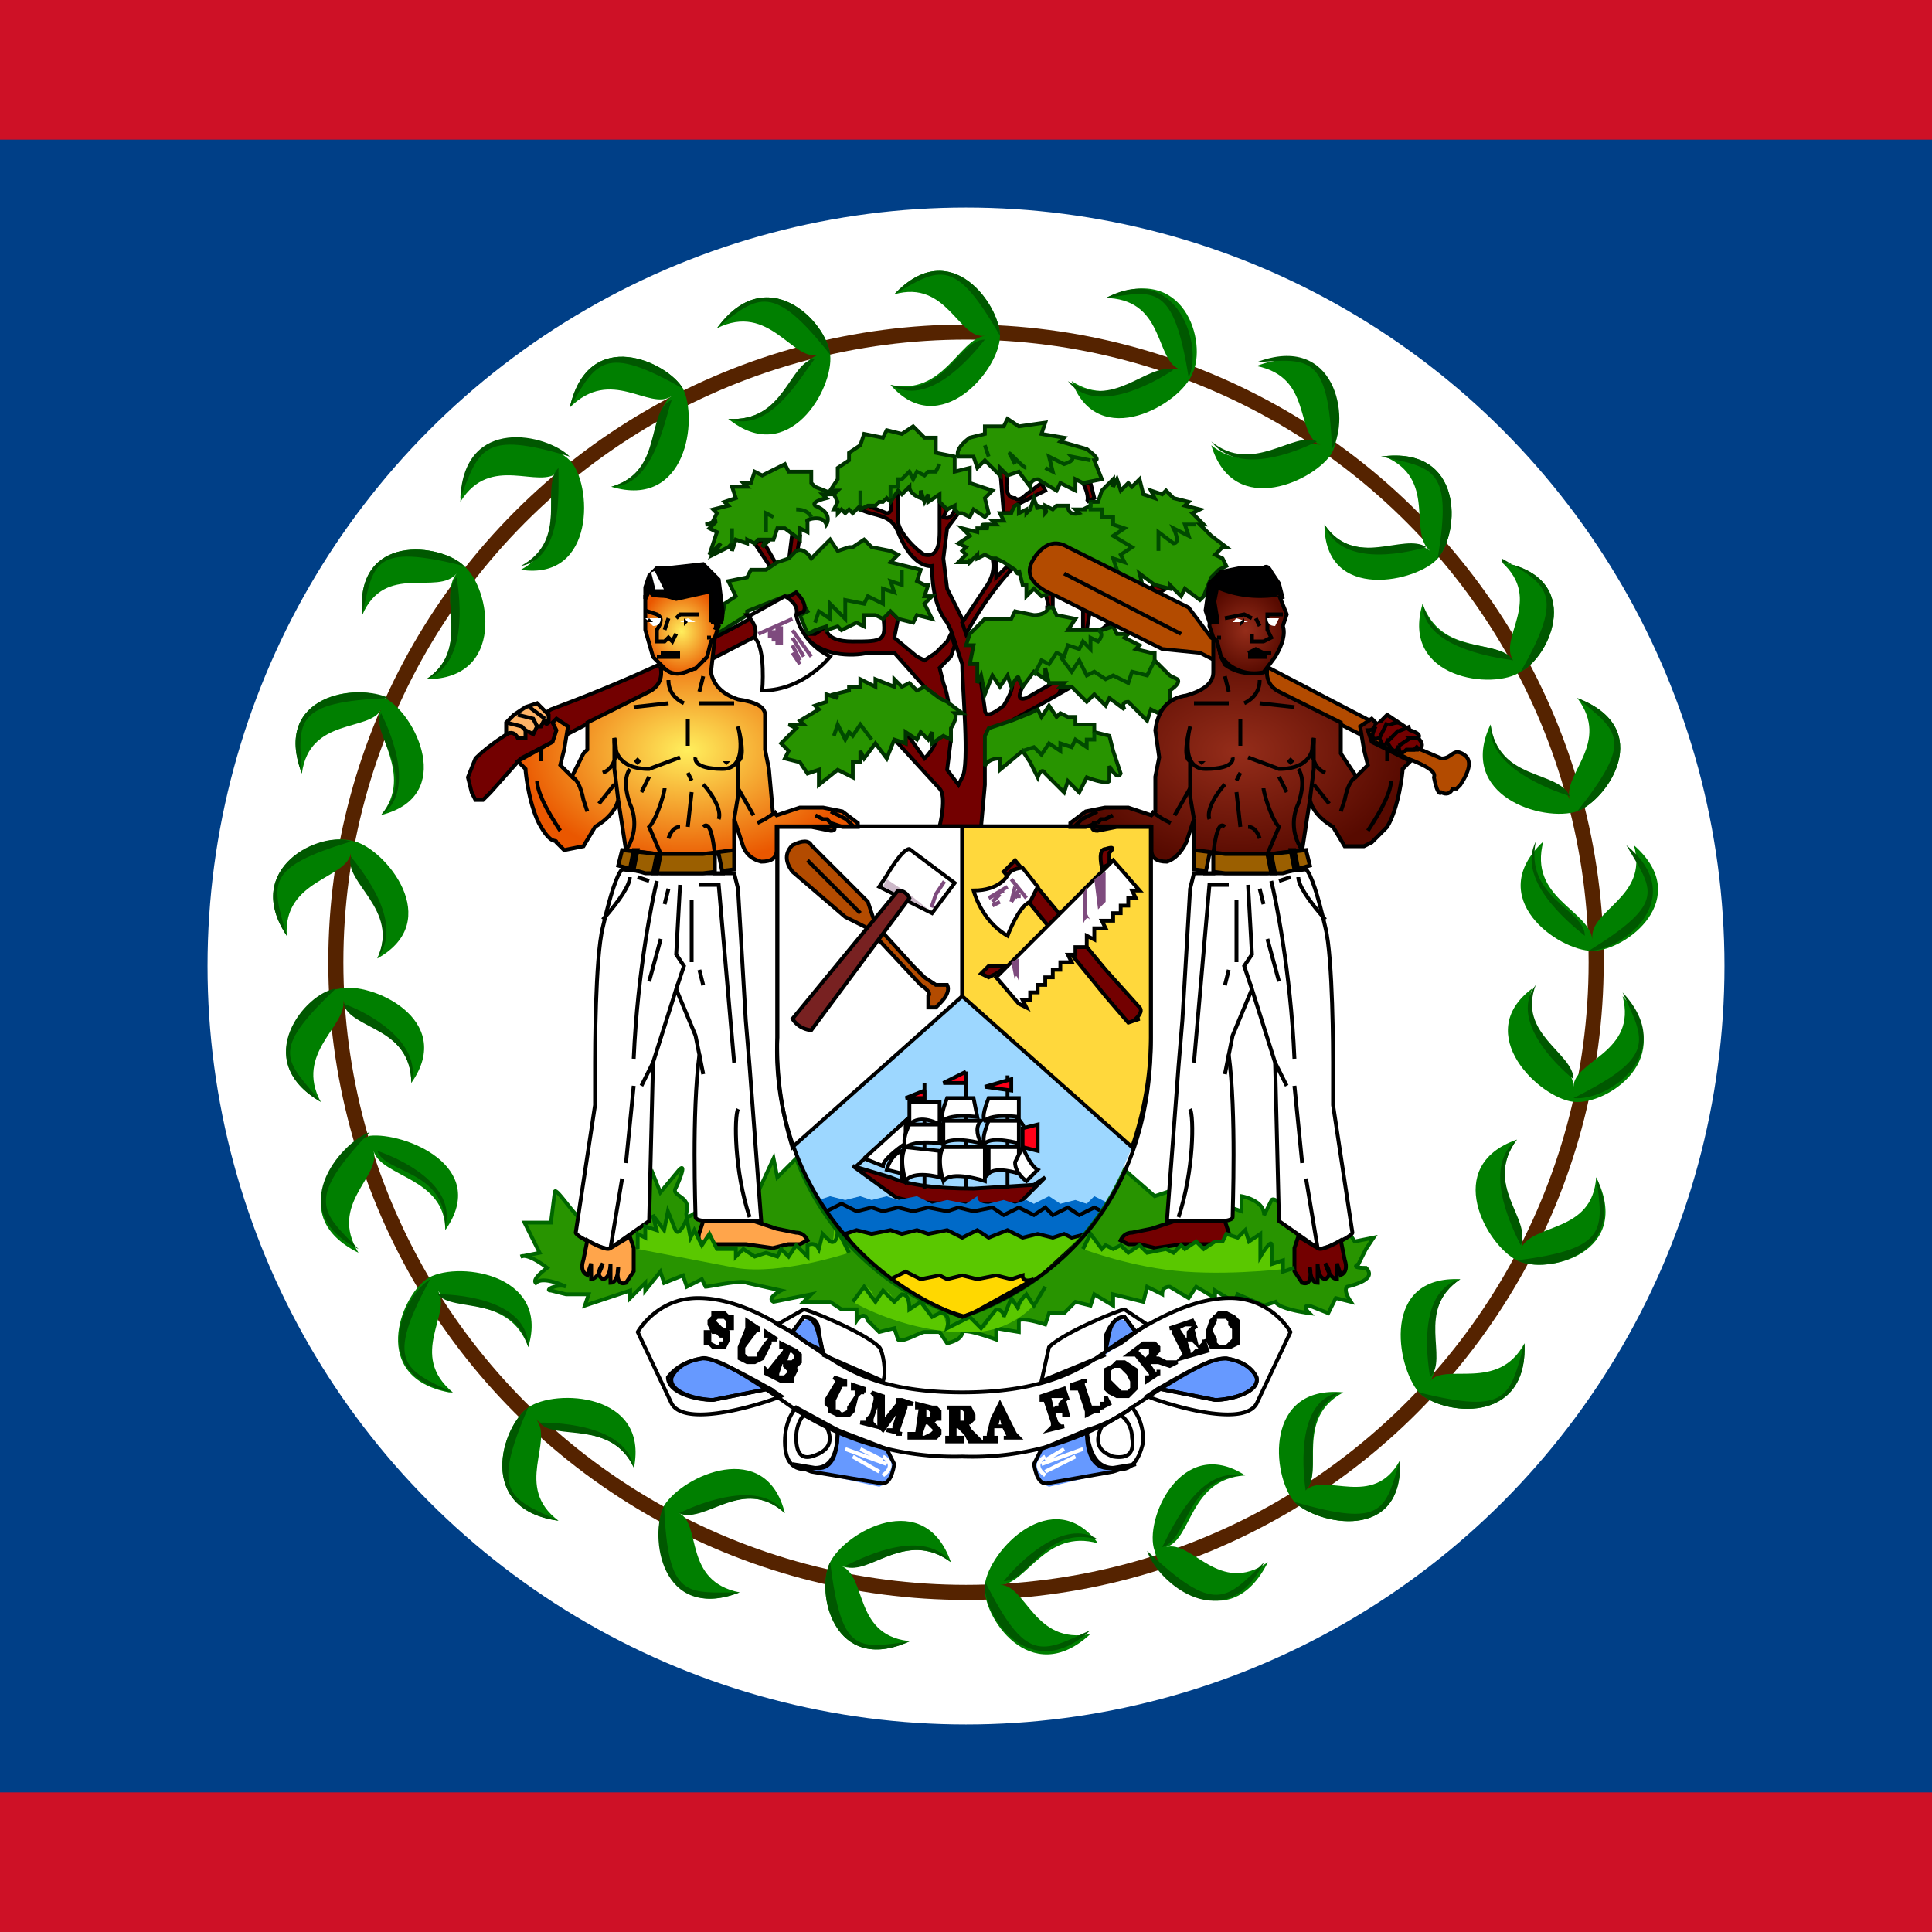 <svg xmlns="http://www.w3.org/2000/svg" xmlns:xlink="http://www.w3.org/1999/xlink" viewBox="0 0 512 512"><defs><radialGradient id="bz-a"><stop offset="0" stop-color="#ffef5d"/><stop offset="1" stop-color="#ea5700"/></radialGradient><radialGradient id="bz-b"><stop offset="0" stop-color="#952d1a"/><stop offset="1" stop-color="#570a00"/></radialGradient><radialGradient xlink:href="#bz-a" id="bz-c" cx="247" cy="238" r="36" fx="247" fy="238" gradientTransform="scale(1.226 .816)" gradientUnits="userSpaceOnUse"/><radialGradient xlink:href="#bz-a" id="bz-d" cx="322" cy="153" r="11" fx="322" fy="153" gradientTransform="scale(.936 1.068)" gradientUnits="userSpaceOnUse"/><radialGradient xlink:href="#bz-b" id="bz-e" cx="364" cy="238" r="36" fx="364" fy="238" gradientTransform="scale(1.224 .817)" gradientUnits="userSpaceOnUse"/><radialGradient xlink:href="#bz-b" id="bz-f" cx="468" cy="156" r="11" fx="468" fy="156" gradientTransform="scale(.956 1.046)" gradientUnits="userSpaceOnUse"/></defs><path fill="#ce1126" d="M0 0h512v512H0z"/><path fill="#003f87" d="M0 37h512v438H0z"/><circle cx="256" cy="256" r="201" fill="#fff"/><circle cx="256" cy="255" r="167" fill="none" stroke="#552300" stroke-width="4"/><path fill="#007f00" d="M237 78c15-16 28 3 28 11 0 9-16 28-29 13 14 3 18-12 25-13-7 1-10-15-24-11M80 205c-8-21 15-24 22-20 8 4 19 26-1 31 9-11-3-22 0-28-3 6-19 2-21 17m338-20c21 8 8 27 0 30-9 3-32-4-23-23 2 15 19 13 21 20-2-7 11-15 2-27M148 403c-22-3-15-25-8-30s32-4 28 16c-6-13-21-7-26-13 5 6-6 18 6 27m223-16c1 22-22 17-28 11-6-7-8-31 13-29-13 7-5 21-10 26 5-5 18 5 25-8M96 163c-2-22 21-19 27-13 7 6 11 30-10 30 12-8 3-22 8-28-5 6-19-3-25 11m23 206c-21-4-13-25-6-30s33-2 27 18c-5-14-20-9-24-15 4 6-8 17 4 27M293 79c21-10 27 12 23 20-3 8-25 21-32 2 12 8 22-5 29-3-7-2-4-18-19-19zm43 335c-10 20-28 6-30-3-3-8 7-31 24-20-15 1-14 17-21 19 7-2 14 13 27 4m97-190c16 14-2 28-11 28s-29-14-13-29c-4 15 12 18 13 26-1-8 15-11 11-25M151 108c5-22 26-12 30-5 4 8 1 32-19 26 14-4 10-20 16-24-6 4-16-8-27 3M85 292c-19-11-4-29 5-30 8-2 31 8 19 25 0-15-17-15-18-22 1 7-13 14-6 27m281-171c22-3 21 20 15 27-5 6-30 12-30-9 8 12 22 2 28 7-6-5 2-19-12-25M241 435c-20 9-25-13-21-21s25-20 32 0c-12-9-22 4-29 1 7 3 3 19 19 20zm182-123c10 20-13 26-21 22s-20-25 0-32c-9 12 4 22 1 29 3-7 19-4 20-19M76 248c-12-18 9-28 18-25 8 2 24 21 6 31 6-13-8-21-7-28-1 7-18 7-17 22m120 174c-20 8-24-15-20-23 5-8 27-18 32 2-11-10-22 3-28 0 6 3 1 18 16 21m-6-335c13-18 29-2 30 7s-11 30-27 17c15 1 17-15 24-17-7 2-13-14-27-7m214 269c1 22-22 19-28 13-6-7-10-31 11-30-12 8-4 22-8 27 4-5 18 3 25-10m-6-207c22 4 13 25 5 29-7 5-32 2-26-18 5 14 20 9 24 15-4-6 8-16-3-26m-276-16c1-22 23-17 29-11s7 32-13 29c13-7 5-21 10-26-5 5-18-5-26 8M95 332c-20-10-5-28 3-31 9-1 32 8 20 25 0-14-17-14-19-21 2 7-12 14-4 27M333 97c21-8 24 15 20 23-4 7-26 18-32-2 11 9 22-3 29 0-7-3-2-18-17-21m-44 336c-16 15-29-5-28-13 1-9 18-27 30-11-14-4-19 11-26 11 7 0 9 16 24 13m141-169c15 16-4 29-13 28s-27-18-11-30c-4 13 11 19 11 26 0-7 17-9 13-24"/><path fill="#005800" d="M236 102c14 4 18-12 25-12-4 5-15 18-25 12m1-24c15-16 28 3 28 11-12-21-16-18-28-11M101 216c10-11-3-21 0-27 3 6 9 21 0 27m-21-11c-8-21 15-24 23-20-25 1-24 6-23 20m315-13c2 15 18 12 21 19-6-2-22-8-21-19m23-7c21 8 8 27 0 30 15-19 11-21 0-30M168 389c-6-13-21-7-25-12 6 0 23 1 25 12m-20 14c-22-3-15-25-8-30-10 23-5 24 8 30m207-34c-12 7-4 21-9 26-1-7-2-24 9-26m16 18c1 22-22 17-28 11 24 7 24 2 28-11M113 180c12-8 3-22 8-27 1 6 3 23-8 27m-17-17c-2-22 21-19 27-13-24-6-24-1-27 13m44 194c-4-14-20-9-24-14 7 0 24 2 24 14m-20 12c-22-4-14-25-6-30-12 22-7 24 6 30m163-268c12 8 21-5 28-3-6 4-21 12-28 3m10-22c19-10 26 13 22 21-4-25-9-23-22-21m36 312c-15 1-14 17-21 19 3-6 10-21 21-19m6 23c-10 20-28 6-31-3 18 17 21 13 31 3m72-191c-3 15 13 18 13 25-5-4-18-15-13-25m24 1c17 14-1 28-10 28 21-13 17-16 10-28m-269-95c14-4 9-20 16-23-2 6-5 23-16 23m-11-21c5-22 26-12 30-5-21-12-23-7-30 5m-42 179c0-15-16-14-18-21 6 2 21 10 18 21m-24 5c-19-11-4-29 4-30-18 17-13 19-4 30m266-153c8 12 21 2 27 6-7 2-23 5-27-6m15-18c22-3 21 20 15 27 4-24-1-24-15-27M252 414c-12-9-22 4-28 1 6-3 21-10 28-1m-11 21c-20 9-25-13-21-21 3 24 7 23 21 21m161-133c-9 12 4 21 1 28-3-6-10-21-1-28m21 10c9 20-13 26-21 22 24-3 23-8 21-22m-323-58c6-13-9-20-7-27 4 5 14 18 7 27m-24-6c-12-18 9-28 17-25-23 7-21 11-17 25m132 153c-11-10-21 3-28 0 6-3 22-9 28 0m-12 21c-21 8-24-15-20-23 1 25 6 23 20 23m-3-311c15 1 16-15 23-16-4 5-12 20-23 16m-3-24c13-18 29-2 30 7-15-19-19-16-30-7m197 252c-12 8-3 21-8 26-1-6-3-23 8-26m17 17c1 22-22 19-28 13 24 6 24 1 28-13m-27-196c4 14 20 9 24 15-7-1-24-4-24-15m21-11c22 4 13 25 5 29 12-21 7-23-5-30m-260 2c13-7 5-21 10-26 0 7 1 24-10 26m-16-18c1-22 23-17 29-11-23-7-24-2-29 11m-4 193c0-15-16-14-18-20 6 2 21 9 18 20m-23 6c-20-10-5-28 3-31-17 18-13 21-3 31m226-214c11 9 22-3 28 0-6 3-21 9-28 0m12-21c21-8 25 15 20 23-1-25-6-24-20-23m-42 312c-14-4-18 11-25 11 4-5 16-17 25-11m-2 24c-16 15-29-4-28-13 11 22 15 19 28 13m118-171c-5 13 10 18 10 25-5-4-17-16-10-25m23 2c15 16-4 29-13 28 22-11 19-15 13-28"/><g fill="#730000" stroke="#000"><path d="M287 128h2l1 4-2 1s1-1-1-5zm-9 33-1-4h2v4h-2m29-6-4 3 2 1 5-3-3-1m-53 16-1 3-3 3 1 4q2 5 2 15l-1 8 3 4 1-2c2-3 0-24 0-30l-3-9-1-2q-4-5-4-15s-5 1-9-9c-2-5-6-4-10-6l2-1 5 2c2 0 1-4 1-4l2-2v8c0 3 5 8 7 9q4 1 4-6v-8l2 2-1 2q2 1 3-2l1 1-3 4-1 8 1 8 4 8 1 4q3 3 2 5 2 1 2 8l1 7q0 3 5-1 3-5 2-6 0-2 2-1l1 2q-2 4 1 3l7-4h3l-1 2 3-1-7 4-9 5c-2 1-7 3-7 6v11l-1 11h-11s2-8 0-10l-11-12c-3-2 2 0 2 0v-3l5 7s9-8 0-19l-8-9h-7c-4 1-13 1-17-5h3l3-2s-1 4 7 4 9 0 8-7l2-1 2 2-1 5 6 5 2 1 3-2 3-3 1-2z"/><path d="m255 165 2-3 4-6q3-4 2-8h1v5l3-3 1 1s-6 6-12 17zm-55-21 4 6h2l-4-7-2 1m10-3-1 8 2-1 1-6zm55-17 1 12h2l1-2 8-4-1-2-4 3q-2 2-3 1-3 0-2-6l-2-2m22 35v8h1l1-6-2-2m8 4s-2 4-4 4l3-1 3-2-2-1"/></g><g fill="#289400" stroke="#030"><path d="M263 148h1l2 1 3 2q1 2 1 0l1 4h1v3l2-2 2 2 3-1 1-1q-8-4-6-8c3-5 7-2 9-1l20 11v-2l-1-4 4 3 4 1v-1l3 3 1-2 4 3 1-1 2-5 2-2 2-1-1-2-2-1 2-2h1l-4-3-3-3h1l-3-3 2-1-4-1 1-1-4-1-2-2-1 1-3-1 1 2-3-1-1-4-2 2-1-1-2 2-1-3-1 2v-2l-3 3-1 3h-2v1l-2 1h1-3l1 1s-3 1-3-2h-3l-1 1-2-1v2q1-1-2-2v1l-1-3-1 3-1 1v-1l-2 1v-2q-1-1-2 2h-3l1 2h-3l1 1h-3c-2 0 1 1 1 1h-3v1l-4-1 2 2-3 2 2 1-1 1 1 1-2 2h3v-1 1l2-2v1l2-1z"/><path d="M261 115v-2h5l1-2 3 2 7-1-1 3 6 1-1 1 7 2q4 3 2 3l2 5-5 1-2-1v3l-4-2-1 2-5-3s-2 0-2 2l-3-4-3 1-2-2v2l-2-2-2-2-2 2-1-3h-4q-1-2 3-5zm-20 14-2 2-1-1-2 3-1-1-1 1h-1l-1 1h-2l-2 1v-1l-2 2-1-1-1 1-1-1-1 1v-1h-1l1-2-1-2 1-1h-2l2-3v-3l3-2v-2l3-2 1-3 5 1 1-2 4 1 3-2 3 3h3v4l5 1v4l4-1v4l6 2-2 2 1 4-1 1-3-2-1 2-2-1h-1l-1-1v-1l-2 1-2-2v-2l-3 2v-2l-1 2-1-3v2s-3-1-3-3z"/><path d="m208 140 4 3v-3l2 1v-3c-1 0 4-2 5 1 0 0 2-3-3-5q-1-1 3-2l-1-1h3l-5-2-1-1v-3h-6l-1-2-2 1-4 2-2-1-1 3h-2l1 1h-4l1 3-3 1 1 1-4 1 1 1-1 2h1l-3 1h2l-1 1 2 1-2 6 3-3-2 3 4-2 1-1v2l1-3 3 1v-1l2 1 1-1h2l-1 2 2-2h1l1-3zm-15 14 2 4-3 2q-1 6-2 5v3l8-5v-1l10-4h1l2-1 3 5-2 1 2 5 2-1 3-1v1l3-1 1 1 4-2 2 1v-3h3l2 1 2-2 2 2 4 1 1-2 4 1-2-4 2-2h-2l1-3h-1l-2-1 1-3-8-2 2-2-2-1-5-1-2-2-3 2h-1l-3 1-2-3-4 4-1 1q-2-3-4-2l-2 2-3 1-3 2h-4l-1 2zm47 43v-3l3 2 1-2 2 2 1-2v3l3-2 2 1v-3s2-3 1-4h2l-4-3-2-1-4-3-2 1-2-2-2 1-2-2v2l-5-2v2l-4-2v2h-3v1l-4 1 1 1-3-1v2l-3 1 1 1-5 3 1 1h-4l2 1-4 4 2 2-1 2 4 1 2 3 3-1v4l5-4 4 2v-4h2v-3l1 2 3-4 3 4 2-5zm21-13-1-5-1 2v-5h-2l1-5h-2l1-3 1-1 3-3h7l1-2 5 1q3 0 4-2h1l1 2 5 1-2 3h9l3-1 1 2h3l-1 1 4 2-1 1 4 1h1v2l4 4 2 1q1 1-2 3v3l-3 3-2-1-1 3-5-5q-2 0-1 2l-4-3-1 2-3-3-2 2-4-4h-3l1-1h-4l-1-4v3l-3-2-3 4-1-2c0-2-2 2-2 2l-1-3-2 3-2-3zm0 11 1-2 6-2 5-2 2-1 1 2 2-3 2 3 1-1 2 1h2v2h5v2l4 1 1 4 2 6c-1 2-3-2-3-2v4c-1 1-6-1-6-1l-2 4-3-3-1 3-5-5c-1-2-2 1-2 1l-2-4-2-3-6 5v-3q-3 0-4 2z"/></g><g fill="none" stroke="#004b00"><path d="M289 133v2h3v2h3v2l3 1-3 2 5 3-3 2 1 2-3-1 1 3-4 1m15-6v-5l4 3c2 0 0-4 0-4l4 2-1-3h3m-48-16-1-2c-2-3 3 3 4 3m5 0 2 1-1-4 4 2q3-1 2-2l5 1m-27-1-1-3m-25 14v-3h2v-2h1l2-2 1 2 1-2 2 1 1-1h2l1-2m-21 11v-4m-25 11v-5l2 1m10 0q-1-2-4-2m-17 9v-4m27 55 1-3 2 4 1-2 1 1 2-3 3 4m43-17 2-4 2 1 2-3 2 1 1-3 3 1 1-2 2 2v-3l2 1s2-2 0-3"/><path d="m281 174 3 4 2-3 2 4 2-1 3 2 2-1 4 2 1-3 4 1 2-4m-90-10 1-3 3 2v-4l4 4v-5l5 1 1-2 4 2v-4l3 1-1-3 3 1v-4m32 48 3-1 2 2 2-3 3 2v-2l3 1 1-2 3 2v-2h2v-2"/></g><path fill="#9dd7ff" d="m217 318-7-14 45-40 45 40-6 14v1l-4-1-2 1-3-1-4 1-3-1-4 1-2-1-3 1-3-1-4 1-4-1-3 1-4-1-4 1-4-2-5 1-3-1-4 1-3-1-4 1-4-1z"/><path fill="#fff" stroke="#000" d="M255 219v45l-45 40a90 90 0 0 1-4-29v-56h49"/><path fill="#ffd83c" stroke="#000" d="M255 219v45l45 40a90 90 0 0 0 5-29v-56h-50"/><g stroke="#000"><path fill="#730000" d="m226 309 10 3q7 3 22 3l16-1 3-2-7 7s-28 1-33-2z"/><path fill="none" d="M268 295s9 5 0 15m-41-1 13-12-1 16m6 2v-28m22 28v-30m-11 30v-31"/><path fill="#ff0018" d="m245 289-5 2h5v-2m11-5-6 3h6v-3m12 2-7 2 7 1zm3 13 4-1v7l-4-1z"/><g fill="#fff"><path d="m229 307 11-10v6s-6 4-6 6l-5-2m6 3s1-4 4-5v6zm16-19h7l1 5s-7-1-9 1q-1-1 1-6zm-10 1h8v6s-5-3-8 0z"/><path d="M241 298h8v5s-6-1-9 1q-1-2 1-6zm9-1h10q-2 2 0 6s-7-2-10 0zm-10 7 9 1v7s-7-2-9 1c0 0-2-6 0-9zm10 0h11v9s-9-3-11 0c0 0-2-6 0-9zm12-13h8v5s-7-1-9 1q-1-1 1-6zm0 6h8v6s-7-2-9 0q-1-1 1-6zm0 7h8v7s-6-2-8 0z"/><path d="M271 304s2 5 4 6l-3 3s-3-2-3-5z"/></g></g><g stroke="#000"><path fill="#006ac8" stroke="none" d="M294 319q-10 19-39 30a72 72 0 0 1-38-31l3-1 4 1 4-1 3 1 4-1 3 1 5-1 4 2 4-1 5 1 3-2q0 2 3 2l4-1 3 1 3-1 2 1 4-2 3 2 4-1 3 1 2-2z"/><path fill="none" d="m292 321-2-1-4 2-3-2-4 2-2-2-3 2-4-2-4 2-3-2-5 1-4-1-3 1-5-1-4 1-4-1-4 1-3-1-4 1-4-2-4 2"/><path fill="#5ac800" d="m227 326-3 1q5 8 12 12 6 5 20 10l19-10 13-12-4 1-2-1-3 1-4-1-4 1-4-2-5 2-3-2-4 2-4-2-5 1-3-1-4 1-3-1-5 1z"/><path fill="#ffd800" d="m256 349 18-10q-3 1-3-1l-3 1-4-1-5 1-4-1-4 1-2-1-5 1-4-2-4 2a57 57 0 0 0 20 10z"/></g><g stroke="#000"><path fill="#b34b00" d="M249 266q3-3 2-5h-3l-3-2-3-3-10-11-2-6-15-15q-1-2-5 0-3 3 0 7l14 12 6 3 14 15q3 2 2 3v3h2z"/><path fill="none" d="m214 228 14 14"/><path fill="#fff" d="m233 235 2-3s4-7 6-7l12 9-6 8z"/><path fill="#ccb8c8" stroke="none" d="m241 237-6-4-1 2 12 6z"/><path fill="none" stroke="none" d="m235 233 5 3 7 5"/><path fill="#782121" d="m210 270 28-34q2 0 3 2l-26 35s-3 0-5-3z"/><path fill="#730000" d="m302 270-3 1-6-7-27-33 3-3 24 29 9 10q1 1-1 3z"/><path fill="#fff" d="m275 235-4-5s-3 0-4 2c0 0-2 4-9 4 0 0 2 8 9 12 0 0 3-8 6-9z"/><path fill="#730000" d="m264 258-2 1-2-1 2-2h5l-3 2m30-29v-3q2-2-1-1-2 0-1 5z"/><path fill="#fff" d="m264 259 31-31 7 8h-2l1 2h-2v2h-2v2h-2v2h-3l1 2h-3v3l-2-1v3h-3v2h-2l1 2h-3v2h-2v2h-2v2h-2v2h-2v2h-2l1 2-2-1z"/><path fill="#7e4b7e" stroke="none" d="m293 231-3 2 1 8 1-1 1-1zm-5 4-1 2v8s1-3 2-1l-1-2zm-18 19-2 1 1 5s0-3 1 0v-3z"/><g fill="none" stroke="#7e4b7e"><path d="m268 233 4 5m-3-3-1 4m2-3-2 3m2-3-1 2m1-1v1m-3-3-5 3m4-2-4 2m3-1-2 2m2 0-2 1"/><path stroke-linecap="square" d="m247 240 1-3 2-3"/></g></g><path fill="#289400" stroke="#060" d="m146 324 1-8c0-2 5 6 7 7s16-5 16-5l3-7 2 5 5-6c2-2 0 3-1 5s4 2 3 6 5-2 5-2l12 1 6-13 1 5 5-5a70 70 0 0 0 44 42 71 71 0 0 0 43-39l8 7 6-2 17 6v-4s6 1 6 5l2-4c1-1 4 3 5 4l15 4 2 3 5-1-2 3-2 4q-2 1 2 1 3 3-5 5-1 1 1 4l-4-1-2 4-5-2q-2 0 0 2s-8-1-9-3l-3 1-7-3-1 2-5-3v2l-5-3-2 3-5-3q-2 0-2 2l-4-2-1 4-8-2v3l-5-3-1 3-4-1-3 3h-4l-1 3s-6-2-7-1v3l-6-1v3s-8-3-9-2q0 2-4 3-1 1 0 0l-2-3h-4c-1 0-6 3-7 2l-1-3-4 1-3-3c-1-3-3 0-3 0v-3h-4l-3-2h-7l2-2-10 2c-2-1 2-3 2-3l-9-2c-1-1-10 1-11 1l-1-2-4 2-1-3-5 2-1-3-4 5v-2l-4 4v-2l-12 4 1-3h-6l-4-1c-2 0 2-2 4-1 0 0-6-3-8-1q-1-1 3-4s-5-4-7-3l5-1-4-8z"/><path fill="#730000" stroke="#000" d="m138 201 75-39q1-2-2-5-30 18-65 31c-1 1-13 6-20 13l-2 5 1 4 1 2h2l2-2z"/><path fill="#fff" stroke="#000" d="m199 163 9-5s4 2 3 5c0 0 1 7 9 11 0 0-7 9-18 9 0 0 1-11-2-14q1-3-2-6z"/><path fill="none" stroke="#7e4b7e" d="m210 164-9 4m6-2v5m-1-5v5m-1-4v3m-1-3v2m6-2 5 7m-5-5 3 5m-3-3 2 4m-2-2 2 3"/><g stroke="#000"><path fill="#b34b00" d="m280 158 28 14 10 1 55 28q8 3 7 5 1 5 2 4 2 1 3-1h1l1-1q4-6 1-8c-3-2-3 1-6 1l-7-3-10-6-44-23-6-8-32-16q-5-3-9 3t6 10z"/><path fill="none" d="m282 152 31 16"/></g><g fill="#ffa54b" stroke="#000" transform="translate(-128)scale(1.024)"><path fill="url(#bz-c)" d="M310 165h-1l-1 5-3 3c-2 0-4 3-8 0h-1s1 4-3 6l-16 8v7l-1 1-3 6-3-3 1-4 1-6-3-2-1 1 1 2-1 3-9 5 2 2c0 1 1 10 4 15s4 3 4 4l2 2 5-1 3-5q5-3 6-7l2 13 16 2 12-2v-8l2 6q1 4 5 5 4 0 4-3v-6h9l5 1q2 0 0-2l3 1h4v-1l-4-3-5-1h-6l-6 2-1-1-1-11-1-5v-9q0-3-7-4-6-2-7-7l1-9"/><g fill="none"><path fill="url(#bz-d)" d="M292 154v9l2 7 3 3c3 3 7 0 8 0l3-3 1-4 1-1 1-3-2-2v-8q-7 3-15 2l-1-1-1 1"/><path fill="#000001" d="M292 155v-3l1-3 2-2h3l9-1 4 4 1 8q0 4-1 3-1-2-2 0v-8l-9 2-7-2-1 2"/><path fill="#fff" stroke="#fff" d="m295 152-1-4 2 4z"/><path d="m298 160-1 3m11 2h1m0-4q2 0 1 2m-18-5 3 1q2 1 0 4v3h2l1-1 1 1 1-2m0-4 1-1h5m-5 11h-5m0-1h5m-6 1h6"/><path fill="#fff" stroke="none" d="M292 160h4q0 2-2 2zm9 1 2-1 2 1h-2z"/><path fill="#000001" stroke="none" d="m294 161-1-1-1 1zm8 1 1-1-1-1z"/></g><g id="bz-g"><g fill="none"><path d="m346 214-2-2-2-1-2-1m0 3-1-1h-1l-2-1m-63-10q2 1 3 6l1 3m-13-8q0 4 6 13m-5-21v3m15 11 4-5m1 4-1-8v-8s2 7-3 9m34 12 1-6v-9q2-1 0-9s3 11-4 11c-8 0-7-3-7-3"/><path d="M284 191c0 2 0 8 9 8l8-3m2-3v-7m-14-3 9-1m0-6q0 4 4 6m5-7-1 4m0 3h9m1 22 4 7m-32-12q-2 3 0 9a12 12 0 0 1-1 12m6-19-2 4m6-1c0 1-2 8-4 10l3 7m7-21 1 2m3 1c1 1 5 6 4 9m-7-7-1 9m-2 0q-2 0-3 3m9-3q2-2 3 7m16-11-3 2-2 1"/></g><path fill="#000001" stroke-width="0" d="m290 198 1-1-1-1-1 1zm23 0 1-1h-2z"/><path fill="#fff" d="M281 240q3-13 5-15l10 1h19l1 4 2 34 1 12 3 40h-3s-14 1-14-1-1-27 1-42l-1-5-5-12-6 19-1 41-10 7c-1 1-9-3-9-4l5-33v-11c0-2 0-27 2-35z"/><path fill="none" d="m294 275-3 6m-3-54q0 3-7 11m14-10c-1 4-5 23-6 46m0 7-2 20m-1 4-3 18m33-36c-1 2-1 16 3 28m-18-86-1 18 2 3-2 6m-4-13-3 11m13-25h5l4 46m-11-42v16m2 2 1 4m-17-28 3 1m5 2-1 4m9 39 1 5"/><path fill="#9b5f00" d="m285 224 1-4 9 1h12l8-1v5l-8 1h-15z"/><path fill="#fff" d="m288 225 1-5h1l-1 5h-1m22-4v5h2l-1-5h-1m-15 0-1 5h1l1-5h-1"/><path d="m277 321-1 5q-1 3 1 4l1-3v4c2 0 3-4 3-4q-2 3 0 4c2 0 2-4 2-4v5c2 0 2-4 2-4s-1 5 2 4l2-3v-6l-1-3-5 3c-1 1-6-2-6-2zm30-5-1 3q-1 3 3 3h9l7 1 4-1h3l2-1q-1-2-3-2l-5-1-6-2z"/></g><g fill="none"><path fill="#ffb366" d="M256 190v-3l2-2 3-2 3-1 3 3v2q-1 1-1-1l-1 2h-1l-1 2-2-1v2h-2q-1-2-3-1z"/><path d="m266 186-4-3m2 5-1-2-4-1m2 4-1-1-4-1"/></g></g><g stroke="#000" transform="translate(-128)scale(1.024)"><path fill="url(#bz-e)" d="m439 165 1 1 1 4 1 2q4 3 10 2l1-1s-1 4 3 6l16 8v8l4 6 3-3-1-4-1-6 3-2 1 1q0 2-2 2l1 3 10 5-2 2c0 1-1 10-4 15l-4 4-2 1h-5l-3-5q-5-3-6-7l-2 13-16 2-12-2v-8l-2 6q-2 4-5 5-4 0-4-3v-6h-9l-5 1q-2 0-1-2h1l-3 1h-4v-1l4-3 5-1h6l6 2 1-1v-9l1-5-1-7q1-8 8-9 7-2 7-6v-9"/><g fill="none"><path fill="url(#bz-f)" d="m456 154 2 5-1 3q1 3-2 8l-3 4q-5 1-9-2l-2-2-1-4-1-1-1-3q0-2 2-2l-1-6 1-2q7 3 15 2l1-1v1"/><path fill="#000001" d="m457 155-1-4-2-3q-1-2-2-1h-6l-5 1-3 3-1 7 1 3h2l-1-4 1-5 9 2 7-1z"/><path d="m450 160 1 2m-10 3h-1m17-6h-4v4l1 2-2 1h-3v-2m0-4-2-1-5 1m12 9h-2l-2-1-2 1m6 0h-6m0 1h5"/><path fill="#fff" stroke="none" d="M456 160h-3q0 2 2 2zm-8 1-3-1-1 1h1z"/><path fill="#000001" stroke="none" d="m455 161 1-1zm-9 1v-1l1-1v1z"/></g><use xlink:href="#bz-g" width="100%" height="100%" fill="#730000" transform="matrix(-1 0 0 1 749 0)"/><g fill="none"><path fill="#730000" d="M492 194q2-1 0-3 1-1-2-2l-3-2-3-2-3 3v3l1-1 1 2q1 1 1-1l2 2h2l-1 1z"/><path d="M483 190q1-3 4-3m-2 4v-1l5-2m-3 5 2-2h3"/><path fill="#730000" stroke="none" d="m482 187-2 2 1 3 1-1 1 2 1-1 1 2h2v1h2q-1-2 2-1l1-1-7-5z"/><path d="M481 188q-2 4 1 3 1 3 2 1 2 4 3 1 0 3 2 1h2l1-1m-8-6-2 4m5-2-3 3m6-1-3 2"/></g></g><path fill="#5ac800" d="M169 331v-4l2 1v-3l3 1-1-4 3 4 1-5 2 5c1 2 3-3 3-3l1 5 1-2 2 4 2-3 2 4h5v2l2-2 3 2 3-1 3 1 1-2 2 2 2-3 3 3v-3q2-1 3 1l1-4 2 2c1 1 1-3 1-3l4 6s-18 6-30 4zm118 0 2-4 3 4 1-1 2 1 2-1 2 2 3-2 2 2 5-1 2 1 2-2 1 1 3-2 2 2 3-2h2l1-2 3 1 2-2 1 3 3-2v6s3-5 3-3v5l3-1v3l3-1s-15 2-29 1-27-6-27-6m-10 10c1 0-5 11-18 12-18 1-33-8-33-8l3-4q2 0 3 4l2-3q2 0 3 3l2-2q2 0 2 4l3-2 3 4 3-1 1 4 6-3 4 3 3-5s2 0 2 2l2-5 2 3 2-4 2 2z"/><path fill="none" stroke="#060" d="M169 331v-4l2 1v-3l3 1-1-4 3 4 1-5 2 5c1 2 3-3 3-3l1 5 1-2 2 4 2-3 2 4h5v2l2-2 3 2 3-1 3 1 1-2 2 2 2-3 3 3v-3q2-1 3 1l1-4 2 2c2 1 2-3 2-3l3 6m62-1 2-4 3 4 1-1 2 1 2-1 2 2 3-2 2 2 5-1 2 1 2-2 1 1 3-2 2 2 3-2h2l1-2 3 1 2-2 1 3 3-2v6s3-5 3-3v5l3-1v3l3-1m-117 9 3-4 3 4 2-3 3 3 2-2q2 0 2 4l3-2 3 4 2-1q3 0 2 4l6-3 3 3 4-5s2 0 2 2l2-5 2 3q-1-1 2-4l2 3 3-5"/><g fill="#fff"><path d="M255 386a75 75 0 0 0 45-13c18-12 22-13 25-13q6 1 8 5c1 4-7 6-11 6l-15-3-3 2c2 1 25 9 29 2l9-19s-5-9-16-9c-12 0-23 7-30 12s-16 13-41 13-33-8-41-13c-7-5-18-12-29-12s-16 9-16 9l9 19c4 7 27-1 29-2l-3-2-15 3c-5 0-12-2-12-6q3-4 9-5c3 0 7 1 24 13a77 77 0 0 0 45 13"/><path d="m218 358-1-5q0-4-4-4l-3 4-4-2 7-4c1 0 16 6 20 10 1 1 2 7 1 9zm-7 14s-3 3-3 9q0 9 8 7 6 1 6-10zm82-15 1-4q1-5 4-5l3 4 3-2-6-4c-1 0-16 6-20 10l-2 9zm7 14s3 3 3 9q-2 9-8 7-6 1-7-10s7-2 12-6"/></g><path fill="#69f" d="m204 368-15 3c-4 0-12-2-11-6q2-4 8-5 2-1 18 8m103 0 15 3c4 0 12-2 11-6q-2-4-8-5c-3 0-6 1-18 8m-89-9-4-3-4-3 3-3q3-2 4 4zm-8 29 6 1q6 1 6-10l13 5 2 4q-1 5-4 6l-18-4zm83-29 4-3 4-3-3-3q-3-2-5 4zm8 29-6 1q-6 1-7-10l-12 5-2 4q1 5 4 6l17-4z"/><g fill="none" stroke="#000"><path d="M255 386a75 75 0 0 0 45-13c18-12 22-13 25-13q6 1 8 5c1 4-7 6-11 6l-15-3-3 2c2 1 25 9 29 2l9-19s-5-9-16-9-22 7-30 12c-7 5-16 13-41 13s-33-8-41-13c-7-5-18-12-29-12s-16 9-16 9l9 19c4 7 27-1 29-2l-3-2-15 3c-5 0-12-2-12-6q3-4 9-5c3 0 7 1 24 13a77 77 0 0 0 45 13z"/><path d="m204 368-15 3c-4 0-12-2-11-6q2-4 8-5 2-1 18 8zm103 0 15 3c4 0 12-2 11-6q-2-4-8-5c-3 0-6 1-18 8zm-89-10-4-2-4-3 3-4q3 0 4 5z"/><path d="m218 358-1-5q0-4-4-4l-3 4-4-2 7-4c1 0 16 6 20 10 1 1 2 7 1 9l-16-7m-7 14s-3 3-3 9q0 9 8 7 6 1 6-10z"/><path d="M213 375s-2 2-2 6q0 6 4 5 7-2 4-8l-6-3"/><path d="m210 388 6 1q6 0 6-10l13 5 2 4q-1 6-4 5l-18-3zm83-30 4-2 4-3-3-4q-3 0-5 5z"/><path d="m293 358 1-5q1-4 4-4l3 4 3-2-6-4c-1 0-16 6-20 10l-2 9 17-7m7 14s3 3 3 9q-2 9-8 7-7 1-7-10s7-2 12-6z"/><path d="M297 375s3 2 3 6q1 6-5 5-6-2-3-8l5-3"/><path d="m301 388-6 1q-6 0-7-10l-12 5-2 4q1 6 4 5l17-3z"/></g><path fill="none" stroke="#fff" d="M234 386s4 2 0 5m-10-7 11 4m-9-2 7 4m-5-6 6 3m43-1s-4 2 0 5m10-7-11 4m9-2-8 4m5-6-5 3"/><path stroke="#000" d="M193 353v2l-1 2h-3l-1-1h-1v-3h1v3l2 1h1v-1h1v-2h-1l-1-1h-1l-1-2v-1l1-1v-1h3l1 1h1v3h-1v-2l-1-1h-2l-1 1 1 1 1 1 2 1v1m13 1h-2v1l-2 4-2 1h-2l-2-1v-3l2-5v-2l3 2v1-1h-1v1l-3 4v2l1 1h3v-1l2-3 1-1v-1h-1v-1l3 2m5 8-1 2v1h-3l-4-2v-1l1 1v-1l4-5v-1h-1v-1l4 2 1 1v2l-1 1h-2 1zm-1-2 1-1v-1l-1-1h-1l-1 3zm-1 3v-1l-1-1v-1h-1l-1 3v1h2zm20 5h-1l-1 1-1 4-1 1h-3l-2-1v-1l-1-1v-1l3-5-1-1 3 1v1h-1q0-1 0 0l-2 4v3h1l1 1 2-1v-1l2-3v-2h-1v-1l3 1v1m10 11-4-1h2v-1l2-6-5 7-1-1v-8l-2 6v1l1 1-4-1h2v-1l1-1 1-4v-1l-1-1 3 1v7l4-5v-1h1l3 1h-2v1l-2 6v1h1m9-2 1 1v1l-1 1h-7v-1h2l1-7h-1v-1l4 1h1l1 1v2h-1l-1 1zm-1-2v-1h1l-1-1-1-1h-1v3zm1 3-1-1-1-1h-1l-1 3v1h1l2-1zm12 3h-3l-1-2-2-2h-1v3h2v1h-4v-1h1v-8h-1 6l1 2v1l-1 1h-1l1 2 1 1 1 1zm-4-7v-1l-1-1h-1v4h2zm14 6h-4 1l1-1h-1l-1-2h-3v3h1v1h-3v-1h1v-1l1-4 2-4 4 8zm-4-3-1-4-1 4zm17-7-1-1h-4l1 4 1-1h1v-1l1-1 1 4h-1v-1h-3l1 3 1 1h1l-4 1 1-1v-1l-2-6h-1v-1l6-2 1 3m10-1 1 2-6 3v-1l-2-6h-2v-1l3-1h1-1v1l2 6h1v1h1v-1h1v-1h1v-2m5-9 3 2v5l-2 2h-3l-2-1-1-1v-5l2-1 1-1zm2 6v-1l-1-2-1-1-1-1h-2l-1 1v3l2 2 1 1h2l1-1zm12-6-2 1-3-1h-3l2 3h1v-1 1l-3 2v-1h1v-1l-4-5h-2l4-3h3l1 1v1l-1 1v1h1l2 1h2zm-7-4h-3l-1 1 3 3v-1l1-1zm14-2 1 3-7 2 1-1-3-6v-1h-1l6-2 1 2-1-1h-2l-2 1 2 3h1v-2l1-1 1 4-1-1h-2l1 3v1h1l1-1h1v-1l1-1v-1m8-6 1 1v6l-2 1h-5l-1-2v-2l1-3 2-2h2zm0 6v-3l-1-1v-1l-1-1h-3v1l-1 2v1l1 2v1l1 1h2l1-1z"/><path fill="none" stroke="#000" d="M305 219v56c0 12-1 56-50 74a75 75 0 0 1-49-74v-56h99"/></svg>